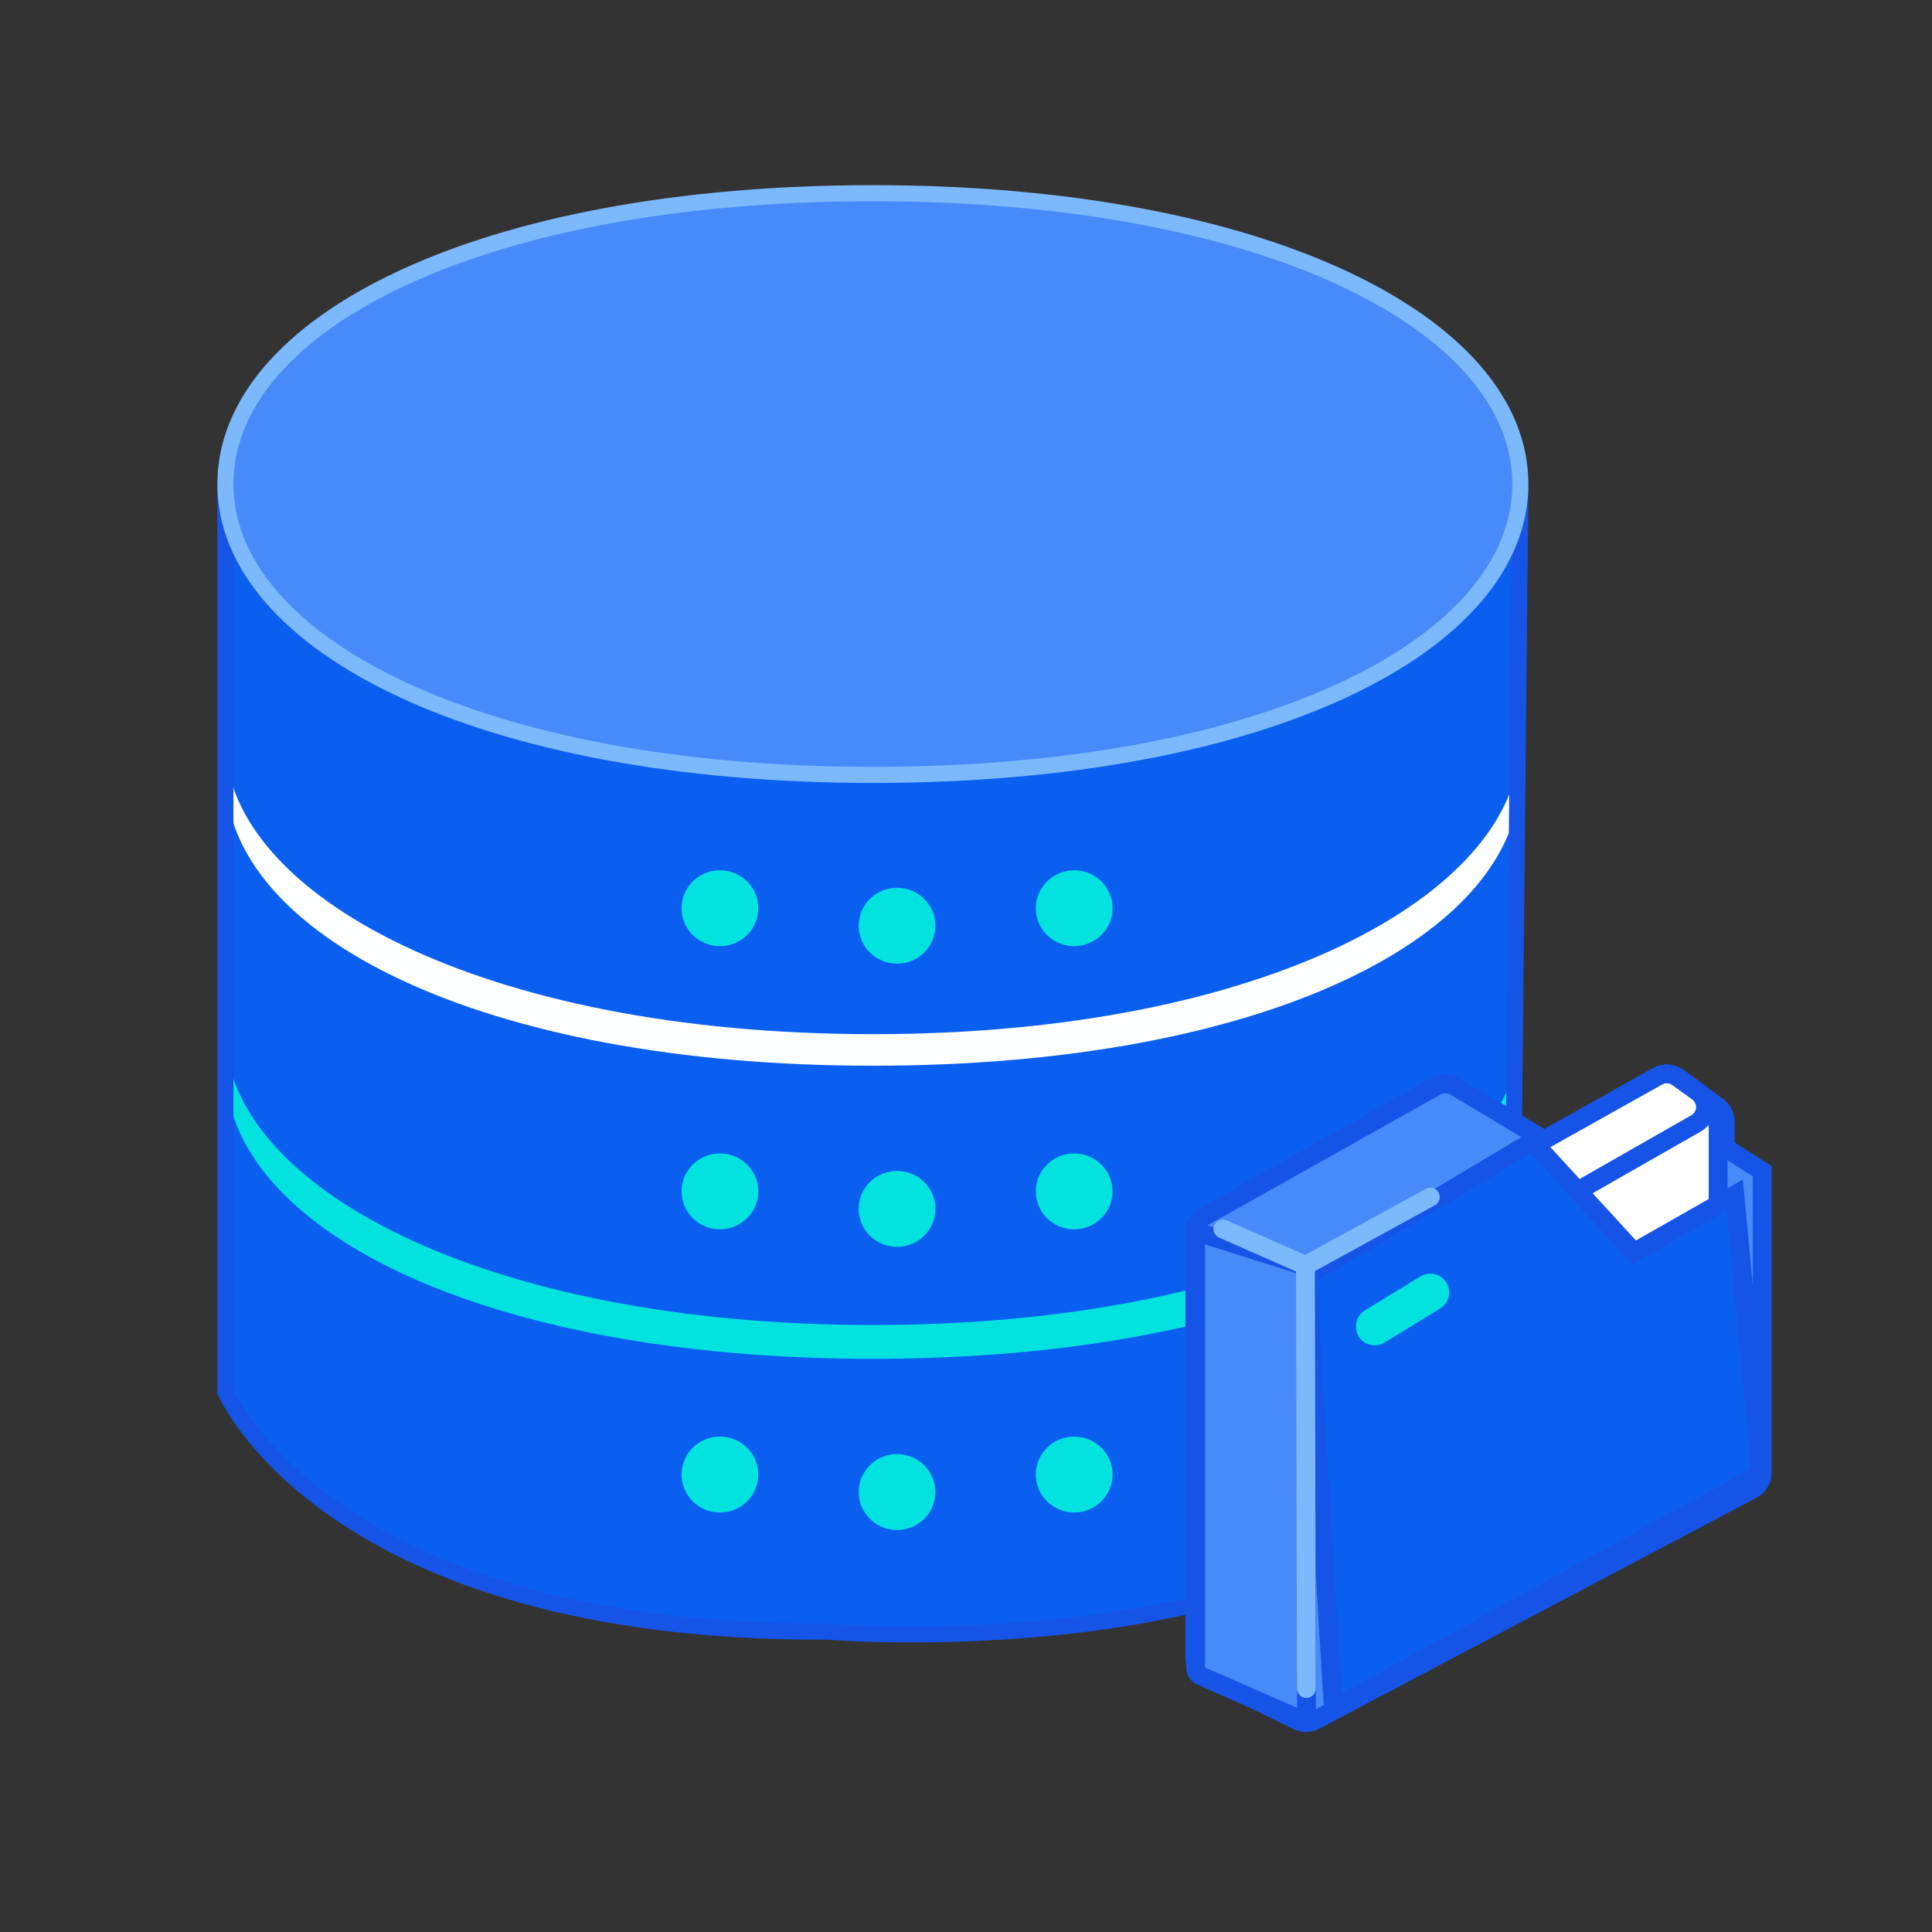 <?xml version="1.0" encoding="UTF-8"?>
<svg xmlns="http://www.w3.org/2000/svg" xmlns:xlink="http://www.w3.org/1999/xlink" width="60px" height="60px" viewBox="0 0 60 60" version="1.1">
  <rect x="0" y="0" width="60" height="60" fill="#333333" stroke="none"/>
  <title>文件数据库</title>
  <g id="页面" stroke="none" stroke-width="1" fill="none" fill-rule="evenodd">
    <g id="图标" transform="translate(-269, -310)">
      <g id="文件数据库" transform="translate(276, 316)">
        <g id="编组备份">
          <path d="M0,27.167 L0,36.129 C0.071,40.82 7.93,44.671 20.108,44.671 C32.286,44.671 40.074,40.89 40.216,36.129 L40.216,27.167 L0,27.167 Z" id="Fill-1" fill="#0A5FF1"></path>
          <path d="M40.216,27.167 C40.216,32.138 32.356,36.199 20.108,36.199 C7.93,36.199 0,32.138 0,27.167 C0,22.196 7.86,18.135 20.108,18.135 C32.286,18.065 40.216,22.126 40.216,27.167" id="Fill-3" fill="#02E2DF"></path>
          <path d="M0,18.135 L0,26.117 C0.071,30.808 7.93,35.149 20.108,35.149 C32.286,35.149 40.074,30.808 40.216,26.117 L40.216,18.135 L0,18.135 Z" id="Fill-5" fill="#0A5FF1"></path>
          <path d="M40.216,18.065 C40.216,23.036 32.356,27.097 20.108,27.097 C7.93,27.097 0,23.036 0,18.065 C0,13.093 7.86,9.032 20.108,9.032 C32.286,9.032 40.216,13.093 40.216,18.065" id="Fill-7" fill="#FDFFFF"></path>
          <path d="M0,9.102 L0,17.084 C0.071,21.775 7.93,26.117 20.108,26.117 C32.286,26.117 40.074,21.775 40.216,17.084 L40.216,9.102 L0,9.102 Z" id="Fill-9" fill="#0A5FF1"></path>
          <path d="M0,9.032 L0,37.221 C0,37.221 3.186,44.741 18.692,44.671 C18.692,44.671 35.402,46.072 39.933,37.529 L40.216,9.032" id="Stroke-11" stroke="#1654E7" stroke-width="0.5"></path>
          <path d="M40.216,9.032 C40.216,14.004 32.356,18.065 20.108,18.065 C7.93,18.065 0,14.004 0,9.032 C0,4.061 7.86,0 20.108,0 C32.286,0 40.216,4.061 40.216,9.032" id="Fill-13" fill="#488AF9"></path>
          <path d="M40.216,9.032 C40.216,14.004 32.356,18.065 20.108,18.065 C7.93,18.065 0,14.004 0,9.032 C0,4.061 7.86,0 20.108,0 C32.286,0 40.216,4.061 40.216,9.032 Z" id="Stroke-15" stroke="#7BB8FC" stroke-width="0.5"></path>
          <path d="M20.859,21.571 C21.517,21.571 22.051,22.098 22.051,22.75 C22.051,23.401 21.517,23.928 20.859,23.928 C20.201,23.928 19.667,23.401 19.667,22.75 C19.667,22.098 20.201,21.571 20.859,21.571" id="Fill-17" fill="#02E2DF"></path>
          <path d="M15.358,21.027 C16.016,21.027 16.55,21.554 16.55,22.206 C16.55,22.857 16.016,23.384 15.358,23.384 C14.7,23.384 14.166,22.857 14.166,22.206 C14.166,21.554 14.7,21.027 15.358,21.027" id="Fill-19" fill="#02E2DF"></path>
          <path d="M26.36,21.027 C27.018,21.027 27.552,21.554 27.552,22.206 C27.552,22.857 27.018,23.384 26.36,23.384 C25.702,23.384 25.168,22.857 25.168,22.206 C25.168,21.554 25.702,21.027 26.36,21.027" id="Fill-21" fill="#02E2DF"></path>
          <path d="M20.859,30.365 C21.517,30.365 22.051,30.892 22.051,31.544 C22.051,32.194 21.517,32.722 20.859,32.722 C20.201,32.722 19.667,32.194 19.667,31.544 C19.667,30.892 20.201,30.365 20.859,30.365" id="Fill-23" fill="#02E2DF"></path>
          <path d="M15.358,29.821 C16.016,29.821 16.55,30.348 16.55,31 C16.55,31.65 16.016,32.178 15.358,32.178 C14.7,32.178 14.166,31.65 14.166,31 C14.166,30.348 14.7,29.821 15.358,29.821" id="Fill-25" fill="#02E2DF"></path>
          <path d="M26.36,29.821 C27.018,29.821 27.552,30.348 27.552,31 C27.552,31.65 27.018,32.178 26.36,32.178 C25.702,32.178 25.168,31.65 25.168,31 C25.168,30.348 25.702,29.821 26.36,29.821" id="Fill-27" fill="#02E2DF"></path>
          <path d="M20.859,39.158 C21.517,39.158 22.051,39.686 22.051,40.337 C22.051,40.988 21.517,41.516 20.859,41.516 C20.201,41.516 19.667,40.988 19.667,40.337 C19.667,39.686 20.201,39.158 20.859,39.158" id="Fill-29" fill="#02E2DF"></path>
          <path d="M15.358,38.614 C16.016,38.614 16.55,39.142 16.55,39.793 C16.55,40.444 16.016,40.972 15.358,40.972 C14.7,40.972 14.166,40.444 14.166,39.793 C14.166,39.142 14.7,38.614 15.358,38.614" id="Fill-31" fill="#02E2DF"></path>
          <path d="M26.36,38.614 C27.018,38.614 27.552,39.142 27.552,39.793 C27.552,40.444 27.018,40.972 26.36,40.972 C25.702,40.972 25.168,40.444 25.168,39.793 C25.168,39.142 25.702,38.614 26.36,38.614" id="Fill-33" fill="#02E2DF"></path>
        </g>
        <g id="编组-4" transform="translate(29.838, 27.243)">
          <path d="M14.662,1.896 L14.432,10.814 L1.113,18.346 L0.309,9.756 L14.662,1.896 Z" id="矩形备份-16" stroke="#1654E7" stroke-width="0.585" fill="#488AF9"></path>
          <path d="M0.269,5.04 L0.269,18.269 C0.269,18.493 0.397,18.697 0.598,18.795 L3.465,20.194 C3.633,20.275 3.829,20.272 3.995,20.185 L17.578,13.011 C17.769,12.91 17.889,12.711 17.889,12.494 L17.889,3.129 L17.889,3.129 L16.742,2.402 L16.742,1.595 C16.742,1.408 16.653,1.233 16.503,1.123 L15.273,0.224 C15.087,0.088 14.838,0.074 14.638,0.188 L11.155,2.175 L11.155,2.175 L8.35,0.497 C8.17,0.39 7.946,0.387 7.763,0.489 L0.568,4.529 C0.383,4.633 0.269,4.828 0.269,5.04 Z" id="路径-15" stroke="#1654E7" stroke-width="0.585" fill="#488AF9"></path>
          <path d="M16.52,1.786 L16.52,4.168 C16.52,4.379 16.406,4.574 16.223,4.677 L13.85,6.022 L13.85,6.022 L11.546,3.502 L15.656,1.272 C15.94,1.118 16.295,1.223 16.449,1.507 C16.495,1.593 16.52,1.689 16.52,1.786 Z" id="路径-11备份" stroke="#1654E7" stroke-width="0.585" fill="#FFFFFF"></path>
          <path d="M10.807,2.329 L14.641,0.182 C14.84,0.071 15.085,0.085 15.27,0.219 L15.885,0.664 C16.147,0.853 16.206,1.219 16.016,1.481 C15.967,1.548 15.905,1.604 15.832,1.646 L12.126,3.761 L12.126,3.761 L10.807,2.329 Z" id="路径-10备份" stroke="#1654E7" stroke-width="0.585" fill="#FFFFFF"></path>
          <path d="M0.292,5.002 L3.734,6.093 L3.734,19.846 C3.734,19.927 3.701,20 3.648,20.053 C3.607,20.095 3.553,20.124 3.492,20.134 L3.492,20.134 L0.463,18.808 C0.411,18.784 0.369,18.746 0.339,18.7 C0.309,18.654 0.292,18.599 0.292,18.542 L0.292,18.542 L0.292,5.002 Z" id="矩形备份-19" stroke="#1654E7" stroke-width="0.585" fill="#488AF9"></path>
          <path d="M10.752,2.205 L13.91,5.651 L17.039,3.867 L17.853,12.533 L4.571,19.829 L3.754,6.388 L10.752,2.205 Z" id="矩形备份-17" stroke="#1654E7" stroke-width="0.585" fill="#0A5FF1"></path>
          <polyline id="路径-13" stroke="#7BB8FC" stroke-width="0.585" stroke-linecap="round" points="1.139 4.924 3.704 6.054 3.732 19.194"></polyline>
          <line x1="7.582" y1="3.932" x2="3.732" y2="6.044" id="路径-14" stroke="#7BB8FC" stroke-width="0.585" stroke-linecap="round"></line>
          <line x1="7.582" y1="6.895" x2="5.857" y2="7.951" id="路径-14备份" stroke="#02E2DF" stroke-width="1.17" stroke-linecap="round"></line>
        </g>
      </g>
    </g>
  </g>
</svg>
